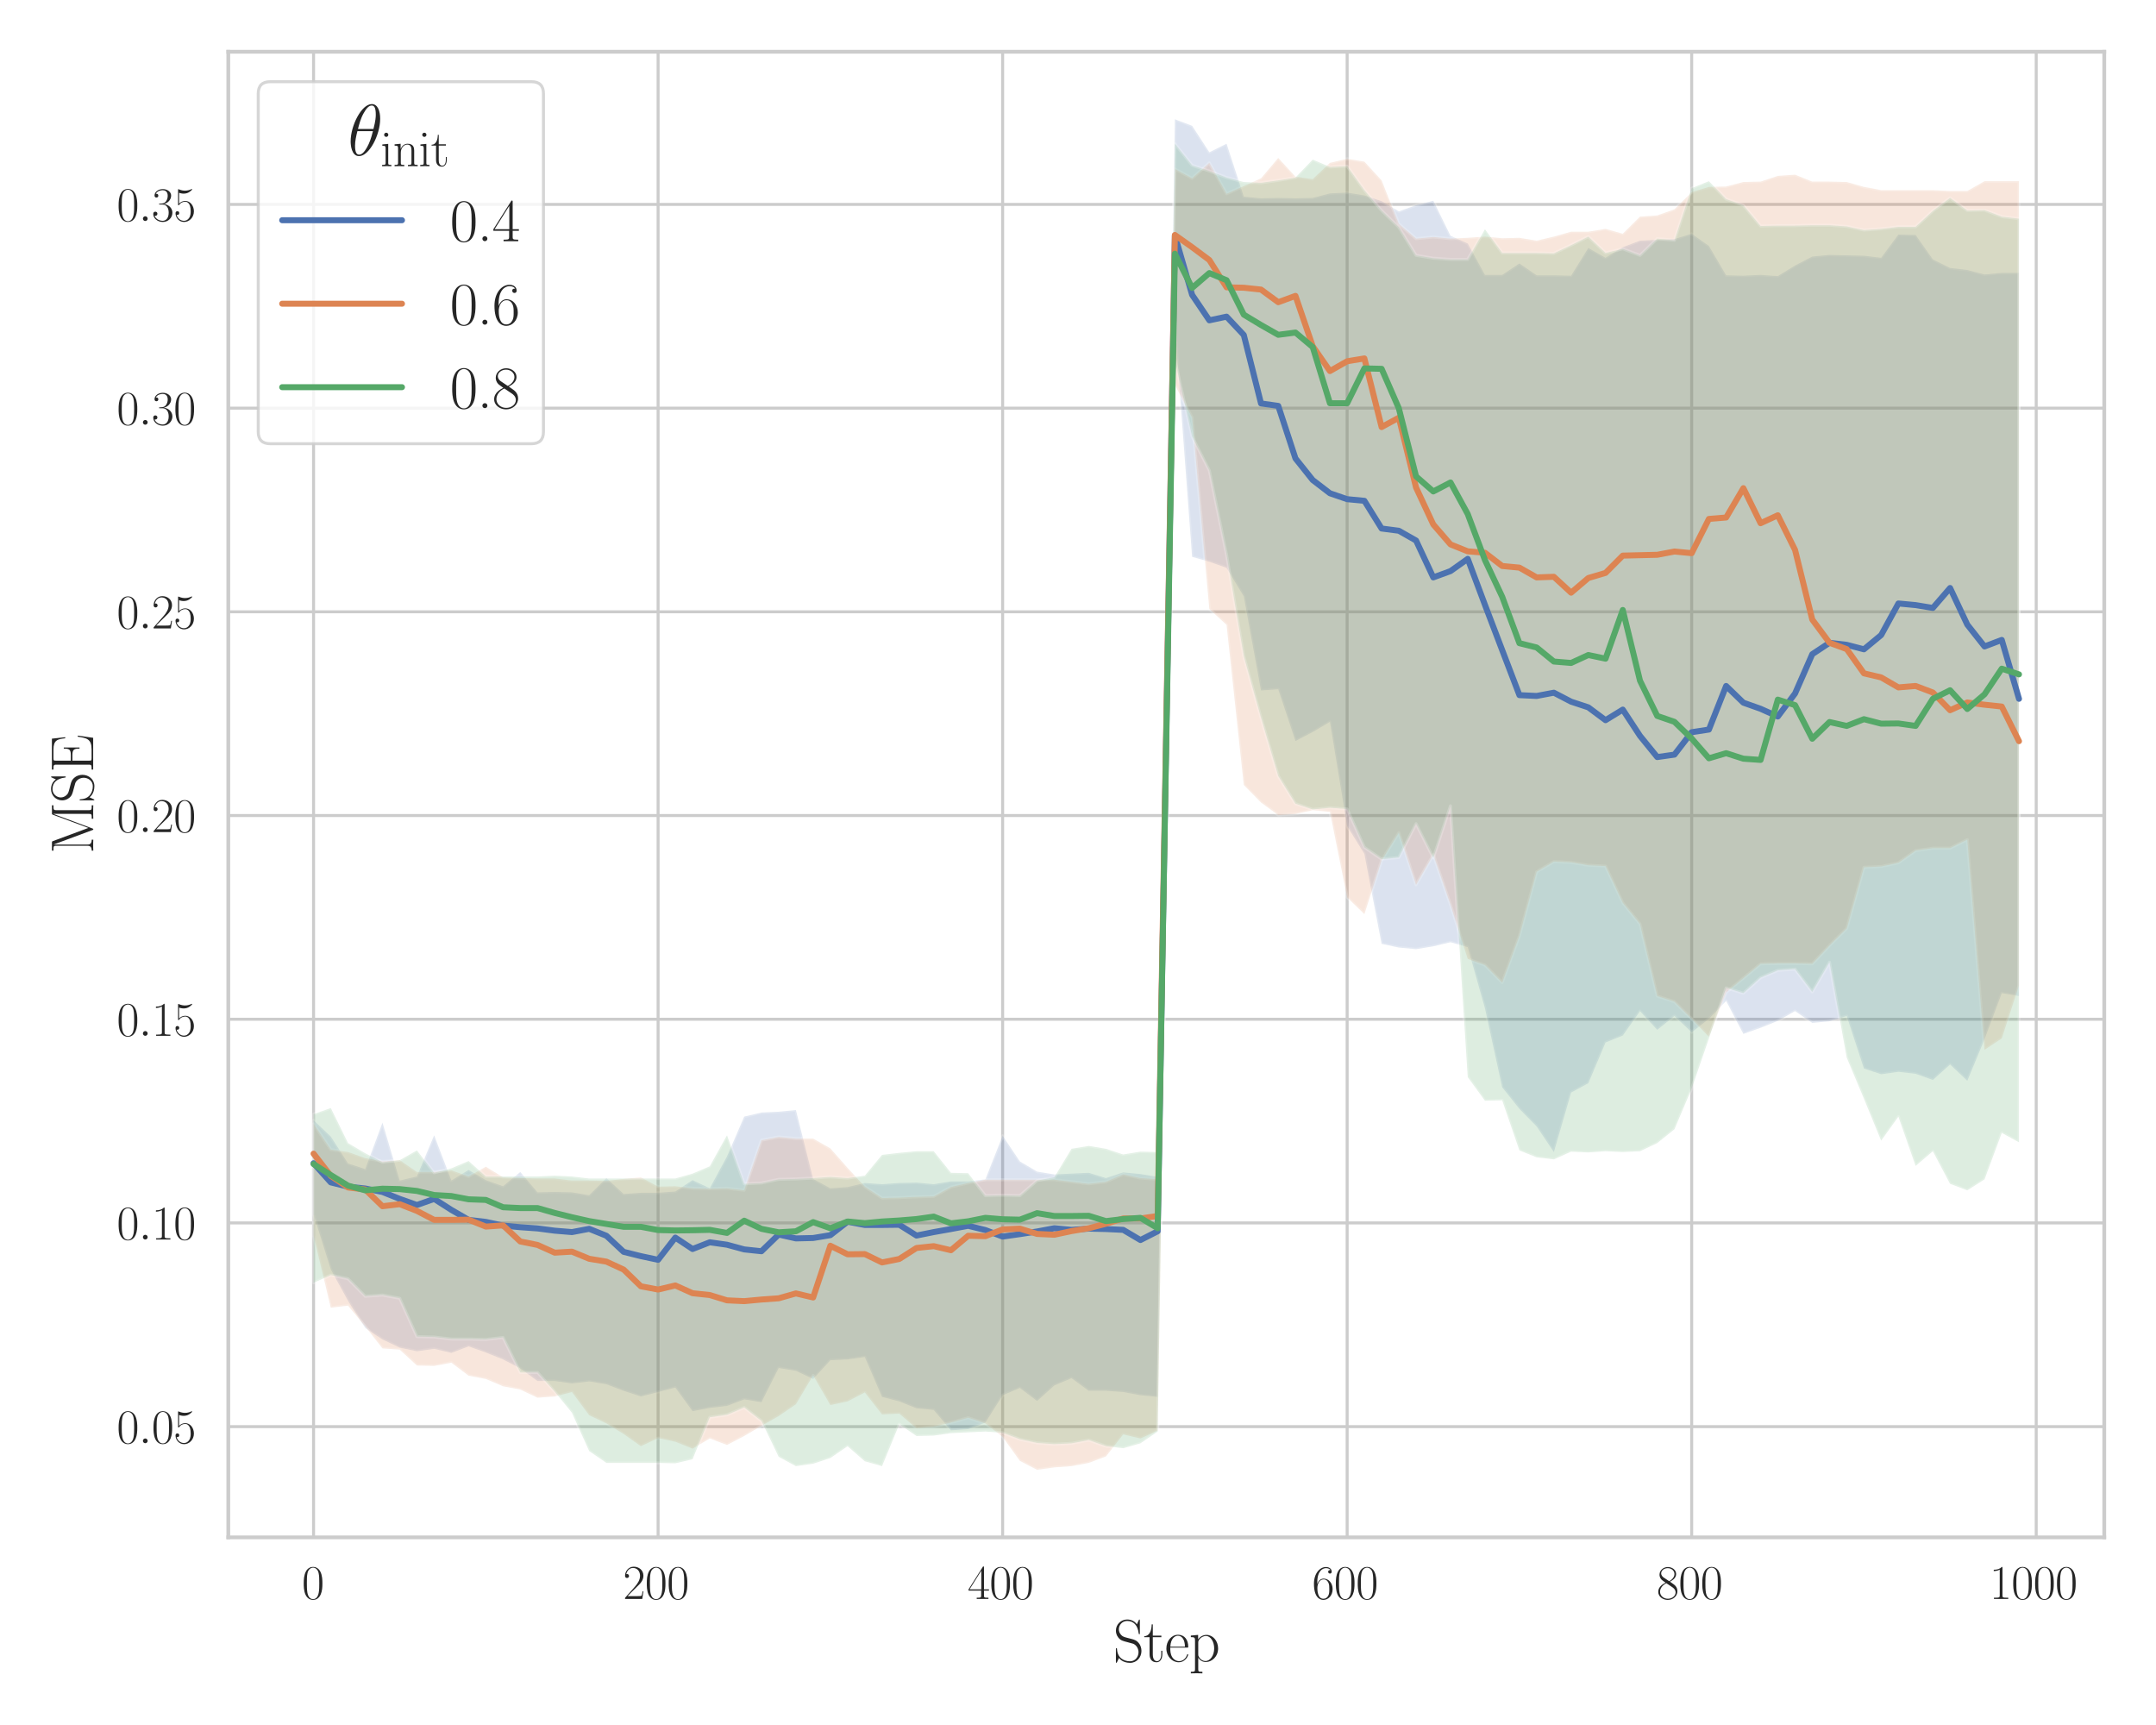 <?xml version="1.0" encoding="utf-8" standalone="no"?>
<!DOCTYPE svg PUBLIC "-//W3C//DTD SVG 1.1//EN"
  "http://www.w3.org/Graphics/SVG/1.1/DTD/svg11.dtd">
<svg xmlns:xlink="http://www.w3.org/1999/xlink" width="720pt" height="576pt" viewBox="0 0 720 576" xmlns="http://www.w3.org/2000/svg" version="1.1">
 <defs>
  <style type="text/css">*{stroke-linejoin: round; stroke-linecap: butt}</style>
 </defs>
 <g id="figure_1">
  <g id="patch_1">
   <path d="M 0 576 
L 720 576 
L 720 0 
L 0 0 
z
" style="fill: #ffffff"/>
  </g>
  <g id="axes_1">
   <g id="patch_2">
    <path d="M 76.24 513.338 
L 702.72 513.338 
L 702.72 17.28 
L 76.24 17.28 
z
" style="fill: #ffffff"/>
   </g>
   <g id="matplotlib.axis_1">
    <g id="xtick_1">
     <g id="line2d_1">
      <path d="M 104.716 513.338 
L 104.716 17.28 
" clip-path="url(#pc284a56504)" style="fill: none; stroke: #cccccc; stroke-linecap: round"/>
     </g>
     <g id="text_1">
      <!-- $\mathdefault{0}$ -->
      <g style="fill: #262626" transform="translate(100.815 533.908) scale(0.16 -0.16)">
       <defs>
        <path id="CMR17-30" d="M 2688 2025 
C 2688 2416 2682 3080 2413 3591 
C 2176 4039 1798 4198 1466 4198 
C 1158 4198 768 4058 525 3597 
C 269 3118 243 2524 243 2025 
C 243 1661 250 1106 448 619 
C 723 -39 1216 -128 1466 -128 
C 1760 -128 2208 -7 2470 600 
C 2662 1042 2688 1559 2688 2025 
z
M 1466 -26 
C 1056 -26 813 325 723 812 
C 653 1188 653 1738 653 2096 
C 653 2588 653 2997 736 3387 
C 858 3929 1216 4096 1466 4096 
C 1728 4096 2067 3923 2189 3400 
C 2272 3036 2278 2607 2278 2096 
C 2278 1680 2278 1169 2202 792 
C 2067 95 1690 -26 1466 -26 
z
" transform="scale(0.016)"/>
       </defs>
       <use xlink:href="#CMR17-30" transform="scale(0.996)"/>
      </g>
     </g>
    </g>
    <g id="xtick_2">
     <g id="line2d_2">
      <path d="M 219.772 513.338 
L 219.772 17.28 
" clip-path="url(#pc284a56504)" style="fill: none; stroke: #cccccc; stroke-linecap: round"/>
     </g>
     <g id="text_2">
      <!-- $\mathdefault{200}$ -->
      <g style="fill: #262626" transform="translate(208.067 533.908) scale(0.16 -0.16)">
       <defs>
        <path id="CMR17-32" d="M 2669 989 
L 2554 989 
C 2490 536 2438 459 2413 420 
C 2381 369 1920 369 1830 369 
L 602 369 
C 832 619 1280 1072 1824 1597 
C 2214 1967 2669 2402 2669 3035 
C 2669 3790 2067 4224 1395 4224 
C 691 4224 262 3604 262 3030 
C 262 2780 448 2748 525 2748 
C 589 2748 781 2787 781 3010 
C 781 3207 614 3264 525 3264 
C 486 3264 448 3258 422 3245 
C 544 3790 915 4058 1306 4058 
C 1862 4058 2227 3617 2227 3035 
C 2227 2479 1901 2000 1536 1584 
L 262 146 
L 262 0 
L 2515 0 
L 2669 989 
z
" transform="scale(0.016)"/>
       </defs>
       <use xlink:href="#CMR17-32" transform="scale(0.996)"/>
       <use xlink:href="#CMR17-30" transform="translate(45.69 0) scale(0.996)"/>
       <use xlink:href="#CMR17-30" transform="translate(91.381 0) scale(0.996)"/>
      </g>
     </g>
    </g>
    <g id="xtick_3">
     <g id="line2d_3">
      <path d="M 334.828 513.338 
L 334.828 17.28 
" clip-path="url(#pc284a56504)" style="fill: none; stroke: #cccccc; stroke-linecap: round"/>
     </g>
     <g id="text_3">
      <!-- $\mathdefault{400}$ -->
      <g style="fill: #262626" transform="translate(323.122 533.908) scale(0.16 -0.16)">
       <defs>
        <path id="CMR17-34" d="M 2150 4122 
C 2150 4256 2144 4256 2029 4256 
L 128 1254 
L 128 1088 
L 1779 1088 
L 1779 457 
C 1779 224 1766 160 1318 160 
L 1197 160 
L 1197 0 
C 1402 0 1747 0 1965 0 
C 2182 0 2528 0 2733 0 
L 2733 160 
L 2611 160 
C 2163 160 2150 224 2150 457 
L 2150 1088 
L 2803 1088 
L 2803 1254 
L 2150 1254 
L 2150 4122 
z
M 1798 3703 
L 1798 1254 
L 256 1254 
L 1798 3703 
z
" transform="scale(0.016)"/>
       </defs>
       <use xlink:href="#CMR17-34" transform="scale(0.996)"/>
       <use xlink:href="#CMR17-30" transform="translate(45.69 0) scale(0.996)"/>
       <use xlink:href="#CMR17-30" transform="translate(91.381 0) scale(0.996)"/>
      </g>
     </g>
    </g>
    <g id="xtick_4">
     <g id="line2d_4">
      <path d="M 449.884 513.338 
L 449.884 17.28 
" clip-path="url(#pc284a56504)" style="fill: none; stroke: #cccccc; stroke-linecap: round"/>
     </g>
     <g id="text_4">
      <!-- $\mathdefault{600}$ -->
      <g style="fill: #262626" transform="translate(438.178 533.908) scale(0.16 -0.16)">
       <defs>
        <path id="CMR17-36" d="M 678 2176 
C 678 3690 1395 4032 1811 4032 
C 1946 4032 2272 4009 2400 3776 
C 2298 3776 2106 3776 2106 3553 
C 2106 3381 2246 3323 2336 3323 
C 2394 3323 2566 3348 2566 3560 
C 2566 3954 2246 4179 1805 4179 
C 1043 4179 243 3390 243 1984 
C 243 253 966 -128 1478 -128 
C 2099 -128 2688 427 2688 1283 
C 2688 2081 2170 2662 1517 2662 
C 1126 2662 838 2407 678 1960 
L 678 2176 
z
M 1478 25 
C 691 25 691 1200 691 1436 
C 691 1896 909 2560 1504 2560 
C 1613 2560 1926 2560 2138 2120 
C 2253 1870 2253 1609 2253 1289 
C 2253 944 2253 690 2118 434 
C 1978 171 1773 25 1478 25 
z
" transform="scale(0.016)"/>
       </defs>
       <use xlink:href="#CMR17-36" transform="scale(0.996)"/>
       <use xlink:href="#CMR17-30" transform="translate(45.69 0) scale(0.996)"/>
       <use xlink:href="#CMR17-30" transform="translate(91.381 0) scale(0.996)"/>
      </g>
     </g>
    </g>
    <g id="xtick_5">
     <g id="line2d_5">
      <path d="M 564.94 513.338 
L 564.94 17.28 
" clip-path="url(#pc284a56504)" style="fill: none; stroke: #cccccc; stroke-linecap: round"/>
     </g>
     <g id="text_5">
      <!-- $\mathdefault{800}$ -->
      <g style="fill: #262626" transform="translate(553.234 533.908) scale(0.16 -0.16)">
       <defs>
        <path id="CMR17-38" d="M 1741 2264 
C 2144 2467 2554 2773 2554 3263 
C 2554 3841 1990 4179 1472 4179 
C 890 4179 378 3759 378 3180 
C 378 3021 416 2747 666 2505 
C 730 2442 998 2251 1171 2130 
C 883 1983 211 1634 211 934 
C 211 279 838 -128 1459 -128 
C 2144 -128 2720 362 2720 1010 
C 2720 1590 2330 1857 2074 2029 
L 1741 2264 
z
M 902 2822 
C 851 2854 595 3051 595 3351 
C 595 3739 998 4032 1459 4032 
C 1965 4032 2336 3676 2336 3262 
C 2336 2669 1670 2331 1638 2331 
C 1632 2331 1626 2331 1574 2370 
L 902 2822 
z
M 2080 1519 
C 2176 1449 2483 1240 2483 851 
C 2483 381 2010 25 1472 25 
C 890 25 448 438 448 940 
C 448 1443 838 1862 1280 2060 
L 2080 1519 
z
" transform="scale(0.016)"/>
       </defs>
       <use xlink:href="#CMR17-38" transform="scale(0.996)"/>
       <use xlink:href="#CMR17-30" transform="translate(45.69 0) scale(0.996)"/>
       <use xlink:href="#CMR17-30" transform="translate(91.381 0) scale(0.996)"/>
      </g>
     </g>
    </g>
    <g id="xtick_6">
     <g id="line2d_6">
      <path d="M 679.996 513.338 
L 679.996 17.28 
" clip-path="url(#pc284a56504)" style="fill: none; stroke: #cccccc; stroke-linecap: round"/>
     </g>
     <g id="text_6">
      <!-- $\mathdefault{1000}$ -->
      <g style="fill: #262626" transform="translate(664.388 533.908) scale(0.16 -0.16)">
       <defs>
        <path id="CMR17-31" d="M 1702 4058 
C 1702 4192 1696 4192 1606 4192 
C 1357 3916 979 3827 621 3827 
C 602 3827 570 3827 563 3808 
C 557 3795 557 3782 557 3648 
C 755 3648 1088 3686 1344 3839 
L 1344 461 
C 1344 236 1331 160 781 160 
L 589 160 
L 589 0 
C 896 0 1216 0 1523 0 
C 1830 0 2150 0 2458 0 
L 2458 160 
L 2266 160 
C 1715 160 1702 230 1702 458 
L 1702 4058 
z
" transform="scale(0.016)"/>
       </defs>
       <use xlink:href="#CMR17-31" transform="scale(0.996)"/>
       <use xlink:href="#CMR17-30" transform="translate(45.69 0) scale(0.996)"/>
       <use xlink:href="#CMR17-30" transform="translate(91.381 0) scale(0.996)"/>
       <use xlink:href="#CMR17-30" transform="translate(137.071 0) scale(0.996)"/>
      </g>
     </g>
    </g>
    <g id="text_7">
     <!-- Step -->
     <g style="fill: #262626" transform="translate(371.724 554.844) scale(0.2 -0.2)">
      <defs>
       <path id="CMR17-53" d="M 2803 4290 
C 2803 4404 2797 4411 2758 4411 
C 2720 4411 2707 4385 2682 4328 
L 2490 3907 
C 2246 4257 1875 4416 1472 4416 
C 819 4416 294 3901 294 3253 
C 294 3056 339 2776 557 2510 
C 794 2218 1018 2167 1530 2033 
C 1722 1982 2042 1899 2106 1874 
C 2470 1722 2662 1341 2662 985 
C 2662 527 2336 38 1779 38 
C 1094 38 454 419 410 1311 
C 403 1413 397 1419 352 1419 
C 301 1419 294 1413 294 1285 
L 294 -1 
C 294 -115 301 -122 339 -122 
C 384 -122 397 -90 486 108 
C 493 127 493 140 614 381 
C 934 -39 1472 -128 1779 -128 
C 2477 -128 2970 451 2970 1124 
C 2970 1454 2848 1708 2778 1823 
C 2509 2230 2221 2306 1914 2382 
C 1869 2402 1856 2402 1498 2490 
C 1152 2579 1005 2624 845 2796 
C 666 2992 602 3196 602 3399 
C 602 3812 934 4263 1478 4263 
C 2157 4263 2579 3786 2675 2993 
C 2694 2878 2701 2872 2746 2872 
C 2803 2872 2803 2891 2803 2999 
L 2803 4290 
z
" transform="scale(0.016)"/>
       <path id="CMR17-74" d="M 966 2560 
L 1862 2560 
L 1862 2725 
L 966 2725 
L 966 3904 
L 851 3904 
C 838 3245 614 2668 70 2668 
L 70 2560 
L 627 2560 
L 627 771 
C 627 650 627 -64 1370 -64 
C 1747 -64 1965 306 1965 777 
L 1965 1140 
L 1850 1140 
L 1850 783 
C 1850 344 1677 51 1408 51 
C 1222 51 966 178 966 758 
L 966 2560 
z
" transform="scale(0.016)"/>
       <path id="CMR17-65" d="M 2438 1472 
C 2464 1498 2464 1511 2464 1576 
C 2464 2238 2118 2816 1389 2816 
C 710 2816 173 2169 173 1383 
C 173 551 781 -64 1459 -64 
C 2176 -64 2458 607 2458 740 
C 2458 784 2419 784 2406 784 
C 2362 784 2355 771 2330 696 
C 2189 265 1837 51 1504 51 
C 1229 51 954 203 781 480 
C 582 803 582 1176 582 1472 
L 2438 1472 
z
M 589 1568 
C 634 2505 1126 2714 1382 2714 
C 1818 2714 2112 2297 2118 1568 
L 589 1568 
z
" transform="scale(0.016)"/>
       <path id="CMR17-70" d="M 1408 -1063 
C 998 -1063 973 -1037 973 -789 
L 973 402 
C 1158 134 1427 -38 1766 -38 
C 2406 -38 3053 523 3053 1388 
C 3053 2191 2496 2802 1837 2802 
C 1453 2802 1139 2592 960 2338 
L 960 2802 
L 198 2732 
L 198 2567 
C 576 2567 634 2528 634 2223 
L 634 -789 
C 634 -1031 608 -1063 198 -1063 
L 198 -1228 
C 352 -1216 634 -1216 800 -1216 
C 966 -1216 1254 -1216 1408 -1228 
L 1408 -1063 
z
M 973 2012 
C 973 2102 973 2235 1222 2471 
C 1254 2497 1472 2688 1792 2688 
C 2259 2688 2643 2108 2643 1382 
C 2643 656 2234 64 1728 64 
C 1498 64 1248 172 1056 472 
C 973 612 973 650 973 752 
L 973 2012 
z
" transform="scale(0.016)"/>
      </defs>
      <use xlink:href="#CMR17-53" transform="scale(0.996)"/>
      <use xlink:href="#CMR17-74" transform="translate(50.895 0) scale(0.996)"/>
      <use xlink:href="#CMR17-65" transform="translate(86.176 0) scale(0.996)"/>
      <use xlink:href="#CMR17-70" transform="translate(126.662 0) scale(0.996)"/>
     </g>
    </g>
   </g>
   <g id="matplotlib.axis_2">
    <g id="ytick_1">
     <g id="line2d_7">
      <path d="M 76.24 476.37 
L 702.72 476.37 
" clip-path="url(#pc284a56504)" style="fill: none; stroke: #cccccc; stroke-linecap: round"/>
     </g>
     <g id="text_8">
      <!-- $\mathdefault{0.05}$ -->
      <g style="fill: #262626" transform="translate(38.993 481.905) scale(0.16 -0.16)">
       <defs>
        <path id="CMMI12-3a" d="M 1178 307 
C 1178 492 1024 619 870 619 
C 685 619 557 466 557 313 
C 557 128 710 0 864 0 
C 1050 0 1178 153 1178 307 
z
" transform="scale(0.016)"/>
        <path id="CMR17-35" d="M 730 3692 
C 794 3666 1056 3584 1325 3584 
C 1920 3584 2246 3911 2432 4100 
C 2432 4157 2432 4192 2394 4192 
C 2387 4192 2374 4192 2323 4163 
C 2099 4058 1837 3973 1517 3973 
C 1325 3973 1037 3999 723 4139 
C 653 4171 640 4171 634 4171 
C 602 4171 595 4164 595 4037 
L 595 2203 
C 595 2089 595 2057 659 2057 
C 691 2057 704 2070 736 2114 
C 941 2401 1222 2522 1542 2522 
C 1766 2522 2246 2382 2246 1289 
C 2246 1085 2246 715 2054 421 
C 1894 159 1645 25 1370 25 
C 947 25 518 320 403 814 
C 429 807 480 795 506 795 
C 589 795 749 840 749 1038 
C 749 1210 627 1280 506 1280 
C 358 1280 262 1190 262 1011 
C 262 454 704 -128 1382 -128 
C 2042 -128 2669 440 2669 1264 
C 2669 2030 2170 2624 1549 2624 
C 1222 2624 947 2503 730 2274 
L 730 3692 
z
" transform="scale(0.016)"/>
       </defs>
       <use xlink:href="#CMR17-30" transform="scale(0.996)"/>
       <use xlink:href="#CMMI12-3a" transform="translate(45.69 0) scale(0.996)"/>
       <use xlink:href="#CMR17-30" transform="translate(72.788 0) scale(0.996)"/>
       <use xlink:href="#CMR17-35" transform="translate(118.478 0) scale(0.996)"/>
      </g>
     </g>
    </g>
    <g id="ytick_2">
     <g id="line2d_8">
      <path d="M 76.24 408.352 
L 702.72 408.352 
" clip-path="url(#pc284a56504)" style="fill: none; stroke: #cccccc; stroke-linecap: round"/>
     </g>
     <g id="text_9">
      <!-- $\mathdefault{0.10}$ -->
      <g style="fill: #262626" transform="translate(38.993 413.887) scale(0.16 -0.16)">
       <use xlink:href="#CMR17-30" transform="scale(0.996)"/>
       <use xlink:href="#CMMI12-3a" transform="translate(45.69 0) scale(0.996)"/>
       <use xlink:href="#CMR17-31" transform="translate(72.788 0) scale(0.996)"/>
       <use xlink:href="#CMR17-30" transform="translate(118.478 0) scale(0.996)"/>
      </g>
     </g>
    </g>
    <g id="ytick_3">
     <g id="line2d_9">
      <path d="M 76.24 340.333 
L 702.72 340.333 
" clip-path="url(#pc284a56504)" style="fill: none; stroke: #cccccc; stroke-linecap: round"/>
     </g>
     <g id="text_10">
      <!-- $\mathdefault{0.15}$ -->
      <g style="fill: #262626" transform="translate(38.993 345.868) scale(0.16 -0.16)">
       <use xlink:href="#CMR17-30" transform="scale(0.996)"/>
       <use xlink:href="#CMMI12-3a" transform="translate(45.69 0) scale(0.996)"/>
       <use xlink:href="#CMR17-31" transform="translate(72.788 0) scale(0.996)"/>
       <use xlink:href="#CMR17-35" transform="translate(118.478 0) scale(0.996)"/>
      </g>
     </g>
    </g>
    <g id="ytick_4">
     <g id="line2d_10">
      <path d="M 76.24 272.315 
L 702.72 272.315 
" clip-path="url(#pc284a56504)" style="fill: none; stroke: #cccccc; stroke-linecap: round"/>
     </g>
     <g id="text_11">
      <!-- $\mathdefault{0.20}$ -->
      <g style="fill: #262626" transform="translate(38.993 277.85) scale(0.16 -0.16)">
       <use xlink:href="#CMR17-30" transform="scale(0.996)"/>
       <use xlink:href="#CMMI12-3a" transform="translate(45.69 0) scale(0.996)"/>
       <use xlink:href="#CMR17-32" transform="translate(72.788 0) scale(0.996)"/>
       <use xlink:href="#CMR17-30" transform="translate(118.478 0) scale(0.996)"/>
      </g>
     </g>
    </g>
    <g id="ytick_5">
     <g id="line2d_11">
      <path d="M 76.24 204.297 
L 702.72 204.297 
" clip-path="url(#pc284a56504)" style="fill: none; stroke: #cccccc; stroke-linecap: round"/>
     </g>
     <g id="text_12">
      <!-- $\mathdefault{0.25}$ -->
      <g style="fill: #262626" transform="translate(38.993 209.831) scale(0.16 -0.16)">
       <use xlink:href="#CMR17-30" transform="scale(0.996)"/>
       <use xlink:href="#CMMI12-3a" transform="translate(45.69 0) scale(0.996)"/>
       <use xlink:href="#CMR17-32" transform="translate(72.788 0) scale(0.996)"/>
       <use xlink:href="#CMR17-35" transform="translate(118.478 0) scale(0.996)"/>
      </g>
     </g>
    </g>
    <g id="ytick_6">
     <g id="line2d_12">
      <path d="M 76.24 136.278 
L 702.72 136.278 
" clip-path="url(#pc284a56504)" style="fill: none; stroke: #cccccc; stroke-linecap: round"/>
     </g>
     <g id="text_13">
      <!-- $\mathdefault{0.30}$ -->
      <g style="fill: #262626" transform="translate(38.993 141.813) scale(0.16 -0.16)">
       <defs>
        <path id="CMR17-33" d="M 1414 2157 
C 1984 2157 2234 1662 2234 1090 
C 2234 320 1824 25 1453 25 
C 1114 25 563 194 390 693 
C 422 680 454 680 486 680 
C 640 680 755 782 755 948 
C 755 1133 614 1216 486 1216 
C 378 1216 211 1165 211 926 
C 211 335 787 -128 1466 -128 
C 2176 -128 2720 430 2720 1085 
C 2720 1707 2208 2157 1600 2227 
C 2086 2328 2554 2756 2554 3329 
C 2554 3820 2048 4179 1472 4179 
C 890 4179 378 3829 378 3329 
C 378 3110 544 3072 627 3072 
C 762 3072 877 3155 877 3321 
C 877 3486 762 3569 627 3569 
C 602 3569 570 3569 544 3557 
C 730 3959 1235 4032 1459 4032 
C 1683 4032 2106 3925 2106 3320 
C 2106 3143 2080 2828 1862 2550 
C 1670 2304 1453 2304 1242 2284 
C 1210 2284 1062 2269 1037 2269 
C 992 2263 966 2257 966 2208 
C 966 2163 973 2157 1101 2157 
L 1414 2157 
z
" transform="scale(0.016)"/>
       </defs>
       <use xlink:href="#CMR17-30" transform="scale(0.996)"/>
       <use xlink:href="#CMMI12-3a" transform="translate(45.69 0) scale(0.996)"/>
       <use xlink:href="#CMR17-33" transform="translate(72.788 0) scale(0.996)"/>
       <use xlink:href="#CMR17-30" transform="translate(118.478 0) scale(0.996)"/>
      </g>
     </g>
    </g>
    <g id="ytick_7">
     <g id="line2d_13">
      <path d="M 76.24 68.26 
L 702.72 68.26 
" clip-path="url(#pc284a56504)" style="fill: none; stroke: #cccccc; stroke-linecap: round"/>
     </g>
     <g id="text_14">
      <!-- $\mathdefault{0.35}$ -->
      <g style="fill: #262626" transform="translate(38.993 73.795) scale(0.16 -0.16)">
       <use xlink:href="#CMR17-30" transform="scale(0.996)"/>
       <use xlink:href="#CMMI12-3a" transform="translate(45.69 0) scale(0.996)"/>
       <use xlink:href="#CMR17-33" transform="translate(72.788 0) scale(0.996)"/>
       <use xlink:href="#CMR17-35" transform="translate(118.478 0) scale(0.996)"/>
      </g>
     </g>
    </g>
    <g id="text_15">
     <!-- MSE -->
     <g style="fill: #262626" transform="translate(31.117 285.126) rotate(-90) scale(0.2 -0.2)">
      <defs>
       <path id="CMR17-4d" d="M 1338 4224 
C 1299 4320 1293 4320 1158 4320 
L 339 4320 
L 339 4160 
C 781 4160 851 4160 851 3875 
L 851 610 
C 851 451 851 153 339 153 
L 339 -13 
C 486 0 755 0 915 0 
C 1075 0 1344 0 1491 -13 
L 1491 153 
C 979 153 979 451 979 610 
L 979 4135 
L 986 4135 
L 2490 89 
C 2515 25 2528 -13 2579 -13 
C 2630 -13 2643 25 2669 89 
L 4186 4166 
L 4192 4166 
L 4192 438 
C 4192 153 4122 153 3680 153 
L 3680 -13 
C 3853 0 4198 0 4384 0 
C 4570 0 4922 0 5094 -13 
L 5094 153 
C 4653 153 4582 153 4582 438 
L 4582 3875 
C 4582 4160 4653 4160 5094 4160 
L 5094 4320 
L 4282 4320 
C 4147 4320 4141 4314 4102 4218 
L 2720 502 
L 1338 4224 
z
" transform="scale(0.016)"/>
       <path id="CMR17-45" d="M 3885 1615 
L 3770 1615 
C 3629 676 3546 166 2419 166 
L 1530 166 
C 1274 166 1261 197 1261 414 
L 1261 2176 
L 1862 2176 
C 2464 2176 2522 1960 2522 1430 
L 2637 1430 
L 2637 3081 
L 2522 3081 
C 2522 2557 2464 2342 1862 2342 
L 1261 2342 
L 1261 3913 
C 1261 4128 1274 4160 1530 4160 
L 2406 4160 
C 3398 4160 3514 3769 3603 2929 
L 3718 2929 
L 3565 4325 
L 326 4325 
L 326 4160 
C 768 4160 838 4160 838 3874 
L 838 451 
C 838 166 768 166 326 166 
L 326 0 
L 3654 0 
L 3885 1615 
z
" transform="scale(0.016)"/>
      </defs>
      <use xlink:href="#CMR17-4d" transform="scale(0.996)"/>
      <use xlink:href="#CMR17-53" transform="translate(84.687 0) scale(0.996)"/>
      <use xlink:href="#CMR17-45" transform="translate(135.582 0) scale(0.996)"/>
     </g>
    </g>
   </g>
   <g id="PolyCollection_1">
    <defs>
     <path id="m7dff0c53e1" d="M 104.716 -201.929 
L 104.716 -170.505 
L 110.469 -152.14 
L 116.222 -141.665 
L 121.975 -132.551 
L 127.728 -128.742 
L 133.48 -126.021 
L 139.233 -124.797 
L 144.986 -125.613 
L 150.739 -124.252 
L 156.492 -126.429 
L 162.244 -124.388 
L 167.997 -122.076 
L 173.75 -119.083 
L 179.503 -114.866 
L 185.256 -114.866 
L 191.008 -114.05 
L 196.761 -114.73 
L 202.514 -113.778 
L 208.267 -111.601 
L 214.02 -109.696 
L 219.772 -111.193 
L 225.525 -112.689 
L 231.278 -104.799 
L 237.031 -105.887 
L 242.784 -106.568 
L 248.536 -108.744 
L 254.289 -107.792 
L 260.042 -119.219 
L 265.795 -118.267 
L 271.548 -115.546 
L 277.3 -121.804 
L 283.053 -122.076 
L 288.806 -122.892 
L 294.559 -109.56 
L 300.312 -108.064 
L 306.064 -105.751 
L 311.817 -105.207 
L 317.57 -98.405 
L 323.323 -98.813 
L 329.076 -100.99 
L 334.828 -110.105 
L 340.581 -112.553 
L 346.334 -108.2 
L 352.087 -113.369 
L 357.84 -115.818 
L 363.592 -111.601 
L 369.345 -111.601 
L 375.098 -111.193 
L 380.851 -110.105 
L 386.604 -109.56 
L 392.356 -467.201 
L 398.109 -390.068 
L 403.862 -388.436 
L 409.615 -386.395 
L 415.368 -376.873 
L 421.12 -345.448 
L 426.873 -345.856 
L 432.626 -328.58 
L 438.379 -331.573 
L 444.132 -334.973 
L 449.884 -300.148 
L 455.637 -290.897 
L 461.39 -260.833 
L 467.143 -259.609 
L 472.896 -259.065 
L 478.648 -260.017 
L 484.401 -261.377 
L 490.154 -259.745 
L 495.907 -239.34 
L 501.66 -212.948 
L 507.412 -205.738 
L 513.165 -199.889 
L 518.918 -191.319 
L 524.671 -211.18 
L 530.424 -214.309 
L 536.176 -227.912 
L 541.929 -230.225 
L 547.682 -238.387 
L 553.435 -232.13 
L 559.188 -236.755 
L 564.94 -231.313 
L 570.693 -235.803 
L 576.446 -241.788 
L 582.199 -230.769 
L 587.952 -232.81 
L 593.704 -235.122 
L 599.457 -238.387 
L 605.21 -234.442 
L 610.963 -234.986 
L 616.716 -236.755 
L 622.468 -219.206 
L 628.221 -217.302 
L 633.974 -218.118 
L 639.727 -217.438 
L 645.48 -215.397 
L 651.232 -220.566 
L 656.985 -215.125 
L 662.738 -229.001 
L 668.491 -244.373 
L 674.244 -243.421 
L 674.244 -484.886 
L 674.244 -484.886 
L 668.491 -484.886 
L 662.738 -484.342 
L 656.985 -485.838 
L 651.232 -486.518 
L 645.48 -489.375 
L 639.727 -497.537 
L 633.974 -497.673 
L 628.221 -489.919 
L 622.468 -490.6 
L 616.716 -490.736 
L 610.963 -490.872 
L 605.21 -490.327 
L 599.457 -487.335 
L 593.704 -483.798 
L 587.952 -484.206 
L 582.199 -483.934 
L 576.446 -484.07 
L 570.693 -493.864 
L 564.94 -497.946 
L 559.188 -496.177 
L 553.435 -495.905 
L 547.682 -495.633 
L 541.929 -493.456 
L 536.176 -489.919 
L 530.424 -493.184 
L 524.671 -483.934 
L 518.918 -484.07 
L 513.165 -484.07 
L 507.412 -488.015 
L 501.66 -484.206 
L 495.907 -484.206 
L 490.154 -494.681 
L 484.401 -497.265 
L 478.648 -508.965 
L 472.896 -507.468 
L 467.143 -505.428 
L 461.39 -508.828 
L 455.637 -510.733 
L 449.884 -511.685 
L 444.132 -511.413 
L 438.379 -509.917 
L 432.626 -509.781 
L 426.873 -509.917 
L 421.12 -509.781 
L 415.368 -510.325 
L 409.615 -528.01 
L 403.862 -525.153 
L 398.109 -533.995 
L 392.356 -536.172 
L 386.604 -183.02 
L 380.851 -183.973 
L 375.098 -184.517 
L 369.345 -182.612 
L 363.592 -184.381 
L 357.84 -184.109 
L 352.087 -183.837 
L 346.334 -184.789 
L 340.581 -188.19 
L 334.828 -196.76 
L 329.076 -182.204 
L 323.323 -181.524 
L 317.57 -181.524 
L 311.817 -180.572 
L 306.064 -181.116 
L 300.312 -180.98 
L 294.559 -180.572 
L 288.806 -180.98 
L 283.053 -179.619 
L 277.3 -179.211 
L 271.548 -182.34 
L 265.795 -205.33 
L 260.042 -204.786 
L 254.289 -204.514 
L 248.536 -203.154 
L 242.784 -189.822 
L 237.031 -179.211 
L 231.278 -181.932 
L 225.525 -178.123 
L 219.772 -177.715 
L 214.02 -177.715 
L 208.267 -177.307 
L 202.514 -182.612 
L 196.761 -176.899 
L 191.008 -177.851 
L 185.256 -177.987 
L 179.503 -177.851 
L 173.75 -184.653 
L 167.997 -179.891 
L 162.244 -181.932 
L 156.492 -185.333 
L 150.739 -181.796 
L 144.986 -196.896 
L 139.233 -183.156 
L 133.48 -181.796 
L 127.728 -201.113 
L 121.975 -185.605 
L 116.222 -187.509 
L 110.469 -196.488 
L 104.716 -201.929 
z
" style="stroke: #ffffff; stroke-opacity: 0.2"/>
    </defs>
    <g clip-path="url(#pc284a56504)">
     <use xlink:href="#m7dff0c53e1" x="0" y="576" style="fill: #4c72b0; fill-opacity: 0.2; stroke: #ffffff; stroke-opacity: 0.2"/>
    </g>
   </g>
   <g id="PolyCollection_2">
    <defs>
     <path id="me34a96befd" d="M 104.716 -200.705 
L 104.716 -163.431 
L 110.469 -139.352 
L 116.222 -140.033 
L 121.975 -133.095 
L 127.728 -125.749 
L 133.48 -125.341 
L 139.233 -120.035 
L 144.986 -119.899 
L 150.739 -120.987 
L 156.492 -116.634 
L 162.244 -115.546 
L 167.997 -113.097 
L 173.75 -112.009 
L 179.503 -109.288 
L 185.256 -109.696 
L 191.008 -111.193 
L 196.761 -103.439 
L 202.514 -100.718 
L 208.267 -97.181 
L 214.02 -93.1 
L 219.772 -95.821 
L 225.525 -94.596 
L 231.278 -92.284 
L 237.031 -95.685 
L 242.784 -93.508 
L 248.536 -96.501 
L 254.289 -99.902 
L 260.042 -103.167 
L 265.795 -107.112 
L 271.548 -116.77 
L 277.3 -106.84 
L 283.053 -108.064 
L 288.806 -111.057 
L 294.559 -103.711 
L 300.312 -103.983 
L 306.064 -99.086 
L 311.817 -99.63 
L 317.57 -100.99 
L 323.323 -102.623 
L 329.076 -100.718 
L 334.828 -96.229 
L 340.581 -88.203 
L 346.334 -85.21 
L 352.087 -86.026 
L 357.84 -86.434 
L 363.592 -87.522 
L 369.345 -89.699 
L 375.098 -97.045 
L 380.851 -95.685 
L 386.604 -98.269 
L 392.356 -447.476 
L 398.109 -436.593 
L 403.862 -372.656 
L 409.615 -367.35 
L 415.368 -313.888 
L 421.12 -308.038 
L 426.873 -303.821 
L 432.626 -304.229 
L 438.379 -305.453 
L 444.132 -304.909 
L 449.884 -276.342 
L 455.637 -270.764 
L 461.39 -288.721 
L 467.143 -297.971 
L 472.896 -280.559 
L 478.648 -290.625 
L 484.401 -273.893 
L 490.154 -255.8 
L 495.907 -253.759 
L 501.66 -247.91 
L 507.412 -263.554 
L 513.165 -284.912 
L 518.918 -288.313 
L 524.671 -288.041 
L 530.424 -287.088 
L 536.176 -286.816 
L 541.929 -274.573 
L 547.682 -267.499 
L 553.435 -243.421 
L 559.188 -241.516 
L 564.94 -235.803 
L 570.693 -229.817 
L 576.446 -244.645 
L 582.199 -249.406 
L 587.952 -254.168 
L 593.704 -254.304 
L 599.457 -254.304 
L 605.21 -254.168 
L 610.963 -260.289 
L 616.716 -266.003 
L 622.468 -286.408 
L 628.221 -286.68 
L 633.974 -287.905 
L 639.727 -291.986 
L 645.48 -292.802 
L 651.232 -292.802 
L 656.985 -295.659 
L 662.738 -225.464 
L 668.491 -229.273 
L 674.244 -246.958 
L 674.244 -515.494 
L 674.244 -515.494 
L 668.491 -515.494 
L 662.738 -515.494 
L 656.985 -512.229 
L 651.232 -512.229 
L 645.48 -512.501 
L 639.727 -512.501 
L 633.974 -512.501 
L 628.221 -512.501 
L 622.468 -513.59 
L 616.716 -515.222 
L 610.963 -515.358 
L 605.21 -515.358 
L 599.457 -517.671 
L 593.704 -517.263 
L 587.952 -515.358 
L 582.199 -515.222 
L 576.446 -513.726 
L 570.693 -513.59 
L 564.94 -511.821 
L 559.188 -506.108 
L 553.435 -504.067 
L 547.682 -503.659 
L 541.929 -497.946 
L 536.176 -499.578 
L 530.424 -498.626 
L 524.671 -498.626 
L 518.918 -496.993 
L 513.165 -495.633 
L 507.412 -496.585 
L 501.66 -496.449 
L 495.907 -496.993 
L 490.154 -496.585 
L 484.401 -496.313 
L 478.648 -496.857 
L 472.896 -496.313 
L 467.143 -501.21 
L 461.39 -515.766 
L 455.637 -522.024 
L 449.884 -522.976 
L 444.132 -521.616 
L 438.379 -516.174 
L 432.626 -516.991 
L 426.873 -523.248 
L 421.12 -516.447 
L 415.368 -513.862 
L 409.615 -511.277 
L 403.862 -521.616 
L 398.109 -516.447 
L 392.356 -519.575 
L 386.604 -182.204 
L 380.851 -182.612 
L 375.098 -183.837 
L 369.345 -181.388 
L 363.592 -180.708 
L 357.84 -181.388 
L 352.087 -182.068 
L 346.334 -182.068 
L 340.581 -182.068 
L 334.828 -182.068 
L 329.076 -182.068 
L 323.323 -180.98 
L 317.57 -179.619 
L 311.817 -176.491 
L 306.064 -176.354 
L 300.312 -176.082 
L 294.559 -175.946 
L 288.806 -179.755 
L 283.053 -186.013 
L 277.3 -192.543 
L 271.548 -195.808 
L 265.795 -195.808 
L 260.042 -196.352 
L 254.289 -195.264 
L 248.536 -178.531 
L 242.784 -179.211 
L 237.031 -179.075 
L 231.278 -179.211 
L 225.525 -179.891 
L 219.772 -179.755 
L 214.02 -182.884 
L 208.267 -182.34 
L 202.514 -181.66 
L 196.761 -181.796 
L 191.008 -181.796 
L 185.256 -182.476 
L 179.503 -182.476 
L 173.75 -182.612 
L 167.997 -182.884 
L 162.244 -186.421 
L 156.492 -183.156 
L 150.739 -185.197 
L 144.986 -184.653 
L 139.233 -184.653 
L 133.48 -188.598 
L 127.728 -188.19 
L 121.975 -189.278 
L 116.222 -191.319 
L 110.469 -192.135 
L 104.716 -200.705 
z
" style="stroke: #ffffff; stroke-opacity: 0.2"/>
    </defs>
    <g clip-path="url(#pc284a56504)">
     <use xlink:href="#me34a96befd" x="0" y="576" style="fill: #dd8452; fill-opacity: 0.2; stroke: #ffffff; stroke-opacity: 0.2"/>
    </g>
   </g>
   <g id="PolyCollection_3">
    <defs>
     <path id="m3d18e88ab7" d="M 104.716 -203.97 
L 104.716 -147.651 
L 110.469 -150.235 
L 116.222 -149.011 
L 121.975 -143.161 
L 127.728 -143.57 
L 133.48 -142.481 
L 139.233 -129.694 
L 144.986 -129.558 
L 150.739 -128.878 
L 156.492 -128.878 
L 162.244 -128.742 
L 167.997 -129.422 
L 173.75 -117.723 
L 179.503 -117.723 
L 185.256 -111.329 
L 191.008 -104.255 
L 196.761 -91.467 
L 202.514 -87.522 
L 208.267 -87.522 
L 214.02 -87.522 
L 219.772 -87.522 
L 225.525 -87.386 
L 231.278 -88.747 
L 237.031 -102.759 
L 242.784 -103.575 
L 248.536 -106.023 
L 254.289 -101.534 
L 260.042 -89.563 
L 265.795 -86.434 
L 271.548 -87.25 
L 277.3 -89.155 
L 283.053 -93.1 
L 288.806 -88.067 
L 294.559 -86.434 
L 300.312 -100.446 
L 306.064 -96.501 
L 311.817 -96.637 
L 317.57 -97.453 
L 323.323 -97.725 
L 329.076 -97.997 
L 334.828 -97.589 
L 340.581 -95.413 
L 346.334 -94.188 
L 352.087 -93.78 
L 357.84 -94.052 
L 363.592 -95.14 
L 369.345 -93.1 
L 375.098 -92.42 
L 380.851 -94.052 
L 386.604 -97.997 
L 392.356 -455.774 
L 398.109 -430.199 
L 403.862 -418.908 
L 409.615 -390.749 
L 415.368 -356.875 
L 421.12 -336.334 
L 426.873 -316.881 
L 432.626 -307.63 
L 438.379 -305.726 
L 444.132 -306.27 
L 449.884 -305.862 
L 455.637 -293.074 
L 461.39 -289.129 
L 467.143 -289.673 
L 472.896 -300.964 
L 478.648 -289.537 
L 484.401 -306.95 
L 490.154 -216.349 
L 495.907 -208.459 
L 501.66 -208.595 
L 507.412 -191.863 
L 513.165 -189.55 
L 518.918 -188.87 
L 524.671 -191.455 
L 530.424 -191.182 
L 536.176 -191.591 
L 541.929 -191.319 
L 547.682 -191.591 
L 553.435 -194.311 
L 559.188 -198.937 
L 564.94 -212.54 
L 570.693 -229.273 
L 576.446 -246.141 
L 582.199 -244.373 
L 587.952 -249.542 
L 593.704 -251.991 
L 599.457 -252.399 
L 605.21 -244.781 
L 610.963 -254.712 
L 616.716 -222.879 
L 622.468 -209.139 
L 628.221 -195.128 
L 633.974 -203.154 
L 639.727 -186.693 
L 645.48 -191.591 
L 651.232 -180.708 
L 656.985 -178.531 
L 662.738 -182.204 
L 668.491 -197.712 
L 674.244 -194.583 
L 674.244 -502.979 
L 674.244 -502.979 
L 668.491 -503.659 
L 662.738 -505.836 
L 656.985 -505.7 
L 651.232 -509.917 
L 645.48 -505.564 
L 639.727 -500.258 
L 633.974 -500.258 
L 628.221 -499.578 
L 622.468 -499.17 
L 616.716 -500.394 
L 610.963 -500.802 
L 605.21 -500.802 
L 599.457 -500.666 
L 593.704 -500.666 
L 587.952 -500.53 
L 582.199 -507.468 
L 576.446 -509.509 
L 570.693 -515.494 
L 564.94 -513.182 
L 559.188 -495.769 
L 553.435 -496.313 
L 547.682 -490.736 
L 541.929 -492.912 
L 536.176 -491.552 
L 530.424 -496.993 
L 524.671 -494.137 
L 518.918 -491.416 
L 513.165 -491.552 
L 507.412 -491.552 
L 501.66 -491.552 
L 495.907 -499.442 
L 490.154 -489.375 
L 484.401 -489.375 
L 478.648 -489.783 
L 472.896 -490.736 
L 467.143 -500.122 
L 461.39 -505.7 
L 455.637 -512.501 
L 449.884 -520.528 
L 444.132 -520.256 
L 438.379 -522.704 
L 432.626 -516.719 
L 426.873 -515.766 
L 421.12 -514.95 
L 415.368 -515.222 
L 409.615 -516.719 
L 403.862 -518.895 
L 398.109 -520.8 
L 392.356 -528.01 
L 386.604 -191.319 
L 380.851 -191.455 
L 375.098 -190.502 
L 369.345 -192.407 
L 363.592 -193.359 
L 357.84 -192.407 
L 352.087 -182.884 
L 346.334 -181.796 
L 340.581 -176.763 
L 334.828 -176.899 
L 329.076 -176.763 
L 323.323 -184.245 
L 317.57 -184.381 
L 311.817 -191.591 
L 306.064 -191.591 
L 300.312 -191.046 
L 294.559 -190.366 
L 288.806 -183.428 
L 283.053 -182.612 
L 277.3 -183.02 
L 271.548 -182.612 
L 265.795 -182.34 
L 260.042 -182.204 
L 254.289 -180.98 
L 248.536 -180.708 
L 242.784 -196.896 
L 237.031 -186.557 
L 231.278 -184.109 
L 225.525 -182.476 
L 219.772 -182.476 
L 214.02 -182.476 
L 208.267 -182.476 
L 202.514 -182.476 
L 196.761 -182.476 
L 191.008 -183.156 
L 185.256 -183.428 
L 179.503 -183.156 
L 173.75 -183.156 
L 167.997 -183.156 
L 162.244 -183.156 
L 156.492 -188.326 
L 150.739 -185.877 
L 144.986 -184.381 
L 139.233 -191.863 
L 133.48 -188.598 
L 127.728 -187.918 
L 121.975 -190.91 
L 116.222 -194.311 
L 110.469 -206.011 
L 104.716 -203.97 
z
" style="stroke: #ffffff; stroke-opacity: 0.2"/>
    </defs>
    <g clip-path="url(#pc284a56504)">
     <use xlink:href="#m3d18e88ab7" x="0" y="576" style="fill: #55a868; fill-opacity: 0.2; stroke: #ffffff; stroke-opacity: 0.2"/>
    </g>
   </g>
   <g id="line2d_14">
    <path d="M 104.716 388.422 
L 110.469 394.816 
L 116.222 396.245 
L 121.975 396.857 
L 127.728 398.013 
L 133.48 400.326 
L 139.233 402.366 
L 144.986 400.326 
L 150.739 403.999 
L 156.492 407.332 
L 162.244 408.012 
L 167.997 409.236 
L 173.75 409.78 
L 179.503 410.188 
L 185.256 410.937 
L 191.008 411.413 
L 196.761 410.324 
L 202.514 412.637 
L 208.267 418.01 
L 214.02 419.439 
L 219.772 420.663 
L 225.525 413.249 
L 231.278 417.058 
L 237.031 414.814 
L 242.784 415.63 
L 248.536 417.194 
L 254.289 417.806 
L 260.042 412.229 
L 265.795 413.521 
L 271.548 413.385 
L 277.3 412.433 
L 283.053 407.944 
L 288.806 409.032 
L 294.559 409.032 
L 300.312 408.964 
L 306.064 412.569 
L 311.817 411.413 
L 317.57 410.392 
L 323.323 409.304 
L 329.076 410.733 
L 334.828 412.909 
L 340.581 412.093 
L 346.334 411.209 
L 352.087 410.12 
L 357.84 410.665 
L 363.592 410.256 
L 369.345 410.392 
L 375.098 410.665 
L 380.851 414.065 
L 386.604 411.141 
L 392.356 78.667 
L 398.109 98.46 
L 403.862 106.962 
L 409.615 105.738 
L 415.368 111.86 
L 421.12 134.714 
L 426.873 135.53 
L 432.626 153.079 
L 438.379 160.289 
L 444.132 164.71 
L 449.884 166.682 
L 455.637 167.227 
L 461.39 176.477 
L 467.143 177.225 
L 472.896 180.49 
L 478.648 192.802 
L 484.401 190.693 
L 490.154 186.612 
L 495.907 201.984 
L 501.66 217.084 
L 507.412 232.116 
L 513.165 232.388 
L 518.918 231.3 
L 524.671 234.293 
L 530.424 236.197 
L 536.176 240.482 
L 541.929 236.945 
L 547.682 245.72 
L 553.435 252.794 
L 559.188 251.978 
L 564.94 244.496 
L 570.693 243.611 
L 576.446 229.055 
L 582.199 234.633 
L 587.952 236.673 
L 593.704 239.258 
L 599.457 231.572 
L 605.21 218.444 
L 610.963 214.635 
L 616.716 215.316 
L 622.468 216.812 
L 628.221 212.051 
L 633.974 201.508 
L 639.727 202.052 
L 645.48 203.004 
L 651.232 196.338 
L 656.985 208.582 
L 662.738 215.86 
L 668.491 213.683 
L 674.244 233.34 
" clip-path="url(#pc284a56504)" style="fill: none; stroke: #4c72b0; stroke-width: 2; stroke-linecap: round"/>
   </g>
   <g id="line2d_15">
    <path d="M 104.716 385.226 
L 110.469 392.64 
L 116.222 396.517 
L 121.975 397.197 
L 127.728 402.774 
L 133.48 402.094 
L 139.233 404.339 
L 144.986 407.332 
L 150.739 407.332 
L 156.492 407.264 
L 162.244 409.576 
L 167.997 409.168 
L 173.75 414.542 
L 179.503 415.698 
L 185.256 418.283 
L 191.008 417.942 
L 196.761 420.323 
L 202.514 421.275 
L 208.267 423.928 
L 214.02 429.506 
L 219.772 430.594 
L 225.525 429.234 
L 231.278 431.818 
L 237.031 432.43 
L 242.784 434.199 
L 248.536 434.471 
L 254.289 433.927 
L 260.042 433.519 
L 265.795 431.886 
L 271.548 433.247 
L 277.3 415.97 
L 283.053 418.827 
L 288.806 418.759 
L 294.559 421.547 
L 300.312 420.391 
L 306.064 416.718 
L 311.817 416.106 
L 317.57 417.466 
L 323.323 412.637 
L 329.076 412.773 
L 334.828 410.528 
L 340.581 410.256 
L 346.334 412.025 
L 352.087 412.297 
L 357.84 411.073 
L 363.592 410.12 
L 369.345 408.624 
L 375.098 406.855 
L 380.851 406.855 
L 386.604 406.039 
L 392.356 78.463 
L 398.109 82.544 
L 403.862 86.829 
L 409.615 95.943 
L 415.368 96.079 
L 421.12 96.692 
L 426.873 100.909 
L 432.626 98.8 
L 438.379 115.601 
L 444.132 123.899 
L 449.884 120.634 
L 455.637 119.682 
L 461.39 142.604 
L 467.143 139.475 
L 472.896 162.805 
L 478.648 175.117 
L 484.401 181.783 
L 490.154 184.095 
L 495.907 184.571 
L 501.66 188.992 
L 507.412 189.537 
L 513.165 192.802 
L 518.918 192.597 
L 524.671 197.903 
L 530.424 193.006 
L 536.176 191.305 
L 541.929 185.524 
L 547.682 185.388 
L 553.435 185.251 
L 559.188 184.163 
L 564.94 184.707 
L 570.693 173.28 
L 576.446 172.804 
L 582.199 163.009 
L 587.952 174.709 
L 593.704 172.056 
L 599.457 183.619 
L 605.21 206.881 
L 610.963 214.635 
L 616.716 216.744 
L 622.468 224.838 
L 628.221 226.199 
L 633.974 229.531 
L 639.727 229.055 
L 645.48 231.232 
L 651.232 237.15 
L 656.985 234.565 
L 662.738 235.313 
L 668.491 235.925 
L 674.244 247.488 
" clip-path="url(#pc284a56504)" style="fill: none; stroke: #dd8452; stroke-width: 2; stroke-linecap: round"/>
   </g>
   <g id="line2d_16">
    <path d="M 104.716 388.695 
L 110.469 392.368 
L 116.222 395.905 
L 121.975 397.469 
L 127.728 396.925 
L 133.48 397.061 
L 139.233 397.673 
L 144.986 399.033 
L 150.739 399.373 
L 156.492 400.462 
L 162.244 400.666 
L 167.997 403.114 
L 173.75 403.387 
L 179.503 403.387 
L 185.256 405.019 
L 191.008 406.447 
L 196.761 407.74 
L 202.514 408.692 
L 208.267 409.644 
L 214.02 409.644 
L 219.772 410.733 
L 225.525 410.869 
L 231.278 410.801 
L 237.031 410.665 
L 242.784 411.685 
L 248.536 407.604 
L 254.289 410.324 
L 260.042 411.481 
L 265.795 411.141 
L 271.548 408.08 
L 277.3 410.12 
L 283.053 407.876 
L 288.806 408.42 
L 294.559 407.876 
L 300.312 407.536 
L 306.064 407.06 
L 311.817 406.243 
L 317.57 408.488 
L 323.323 407.808 
L 329.076 406.651 
L 334.828 407.128 
L 340.581 407.264 
L 346.334 405.087 
L 352.087 406.039 
L 357.84 406.039 
L 363.592 405.971 
L 369.345 407.74 
L 375.098 407.06 
L 380.851 406.651 
L 386.604 410.12 
L 392.356 84.72 
L 398.109 96.147 
L 403.862 91.182 
L 409.615 93.563 
L 415.368 105.058 
L 421.12 108.527 
L 426.873 111.792 
L 432.626 111.043 
L 438.379 115.873 
L 444.132 134.646 
L 449.884 134.646 
L 455.637 123.015 
L 461.39 123.151 
L 467.143 136.346 
L 472.896 159.064 
L 478.648 164.098 
L 484.401 161.105 
L 490.154 171.648 
L 495.907 187.02 
L 501.66 199.263 
L 507.412 214.771 
L 513.165 216.2 
L 518.918 220.893 
L 524.671 221.369 
L 530.424 218.717 
L 536.176 219.941 
L 541.929 203.684 
L 547.682 227.287 
L 553.435 239.054 
L 559.188 241.027 
L 564.94 246.604 
L 570.693 253.202 
L 576.446 251.501 
L 582.199 253.338 
L 587.952 253.746 
L 593.704 233.613 
L 599.457 235.449 
L 605.21 246.672 
L 610.963 241.095 
L 616.716 242.387 
L 622.468 240.142 
L 628.221 241.639 
L 633.974 241.571 
L 639.727 242.387 
L 645.48 233.34 
L 651.232 230.484 
L 656.985 236.741 
L 662.738 231.844 
L 668.491 223.274 
L 674.244 225.178 
" clip-path="url(#pc284a56504)" style="fill: none; stroke: #55a868; stroke-width: 2; stroke-linecap: round"/>
   </g>
   <g id="patch_3">
    <path d="M 76.24 513.338 
L 76.24 17.28 
" style="fill: none; stroke: #cccccc; stroke-width: 1.25; stroke-linejoin: miter; stroke-linecap: square"/>
   </g>
   <g id="patch_4">
    <path d="M 702.72 513.338 
L 702.72 17.28 
" style="fill: none; stroke: #cccccc; stroke-width: 1.25; stroke-linejoin: miter; stroke-linecap: square"/>
   </g>
   <g id="patch_5">
    <path d="M 76.24 513.338 
L 702.72 513.338 
" style="fill: none; stroke: #cccccc; stroke-width: 1.25; stroke-linejoin: miter; stroke-linecap: square"/>
   </g>
   <g id="patch_6">
    <path d="M 76.24 17.28 
L 702.72 17.28 
" style="fill: none; stroke: #cccccc; stroke-width: 1.25; stroke-linejoin: miter; stroke-linecap: square"/>
   </g>
   <g id="legend_1">
    <g id="patch_7">
     <path d="M 90.24 148.162 
L 177.491 148.162 
Q 181.491 148.162 181.491 144.162 
L 181.491 31.28 
Q 181.491 27.28 177.491 27.28 
L 90.24 27.28 
Q 86.24 27.28 86.24 31.28 
L 86.24 144.162 
Q 86.24 148.162 90.24 148.162 
z
" style="fill: #ffffff; opacity: 0.8; stroke: #cccccc; stroke-linejoin: miter"/>
    </g>
    <g id="text_16">
     <!-- $\theta_{\mathrm{init}}$ -->
     <g style="fill: #262626" transform="translate(116.119 51.884) scale(0.24 -0.24)">
      <defs>
       <path id="CMMI12-12" d="M 2835 3200 
C 2835 3850 2630 4480 2106 4480 
C 1210 4480 256 2615 256 1216 
C 256 923 320 -64 992 -64 
C 1862 -64 2835 1756 2835 3200 
z
M 896 2304 
C 992 2679 1126 3214 1382 3665 
C 1594 4047 1818 4352 2099 4352 
C 2310 4352 2451 4174 2451 3564 
C 2451 3334 2432 3017 2246 2304 
L 896 2304 
z
M 2202 2113 
C 2042 1490 1907 1088 1677 687 
C 1491 363 1267 64 998 64 
C 800 64 640 217 640 846 
C 640 1260 742 1693 845 2113 
L 2202 2113 
z
" transform="scale(0.016)"/>
       <path id="CMR17-69" d="M 992 3909 
C 992 4049 877 4170 730 4170 
C 589 4170 467 4056 467 3909 
C 467 3769 582 3648 730 3648 
C 870 3648 992 3763 992 3909 
z
M 243 2706 
L 243 2541 
C 602 2541 653 2502 653 2197 
L 653 427 
C 653 184 627 153 218 153 
L 218 -13 
C 371 0 646 0 806 0 
C 960 0 1222 0 1370 -13 
L 1370 153 
C 992 153 979 191 979 420 
L 979 2776 
L 243 2706 
z
" transform="scale(0.016)"/>
       <path id="CMR17-6e" d="M 2656 1933 
C 2656 2259 2592 2790 1837 2790 
C 1331 2790 1069 2400 973 2144 
L 966 2144 
L 966 2790 
L 211 2720 
L 211 2554 
C 589 2554 646 2515 646 2208 
L 646 428 
C 646 184 621 153 211 153 
L 211 -13 
C 365 0 646 0 813 0 
C 979 0 1267 0 1421 -13 
L 1421 153 
C 1011 153 986 178 986 428 
L 986 1658 
C 986 2247 1344 2688 1792 2688 
C 2266 2688 2317 2266 2317 1958 
L 2317 428 
C 2317 184 2291 153 1882 153 
L 1882 -13 
C 2035 0 2317 0 2483 0 
C 2650 0 2938 0 3091 -13 
L 3091 153 
C 2682 153 2656 178 2656 428 
L 2656 1933 
z
" transform="scale(0.016)"/>
      </defs>
      <use xlink:href="#CMMI12-12" transform="scale(0.996)"/>
      <use xlink:href="#CMR17-69" transform="translate(45.46 -14.944) scale(0.697)"/>
      <use xlink:href="#CMR17-6e" transform="translate(62.869 -14.944) scale(0.697)"/>
      <use xlink:href="#CMR17-69" transform="translate(98.496 -14.944) scale(0.697)"/>
      <use xlink:href="#CMR17-74" transform="translate(115.906 -14.944) scale(0.697)"/>
     </g>
    </g>
    <g id="line2d_17">
     <path d="M 94.24 73.535 
L 114.24 73.535 
L 134.24 73.535 
" style="fill: none; stroke: #4c72b0; stroke-width: 2; stroke-linecap: round"/>
    </g>
    <g id="text_17">
     <!-- 0.4 -->
     <g style="fill: #262626" transform="translate(150.24 80.535) scale(0.2 -0.2)">
      <defs>
       <path id="CMR17-2e" d="M 1062 261 
C 1062 420 934 522 800 522 
C 672 522 538 420 538 261 
C 538 102 666 0 800 0 
C 928 0 1062 102 1062 261 
z
" transform="scale(0.016)"/>
      </defs>
      <use xlink:href="#CMR17-30" transform="scale(0.996)"/>
      <use xlink:href="#CMR17-2e" transform="translate(45.69 0) scale(0.996)"/>
      <use xlink:href="#CMR17-34" transform="translate(70.562 0) scale(0.996)"/>
     </g>
    </g>
    <g id="line2d_18">
     <path d="M 94.24 101.411 
L 114.24 101.411 
L 134.24 101.411 
" style="fill: none; stroke: #dd8452; stroke-width: 2; stroke-linecap: round"/>
    </g>
    <g id="text_18">
     <!-- 0.6 -->
     <g style="fill: #262626" transform="translate(150.24 108.411) scale(0.2 -0.2)">
      <use xlink:href="#CMR17-30" transform="scale(0.996)"/>
      <use xlink:href="#CMR17-2e" transform="translate(45.69 0) scale(0.996)"/>
      <use xlink:href="#CMR17-36" transform="translate(70.562 0) scale(0.996)"/>
     </g>
    </g>
    <g id="line2d_19">
     <path d="M 94.24 129.286 
L 114.24 129.286 
L 134.24 129.286 
" style="fill: none; stroke: #55a868; stroke-width: 2; stroke-linecap: round"/>
    </g>
    <g id="text_19">
     <!-- 0.8 -->
     <g style="fill: #262626" transform="translate(150.24 136.286) scale(0.2 -0.2)">
      <use xlink:href="#CMR17-30" transform="scale(0.996)"/>
      <use xlink:href="#CMR17-2e" transform="translate(45.69 0) scale(0.996)"/>
      <use xlink:href="#CMR17-38" transform="translate(70.562 0) scale(0.996)"/>
     </g>
    </g>
   </g>
  </g>
 </g>
 <defs>
  <clipPath id="pc284a56504">
   <rect x="76.24" y="17.28" width="626.48" height="496.058"/>
  </clipPath>
 </defs>
</svg>
